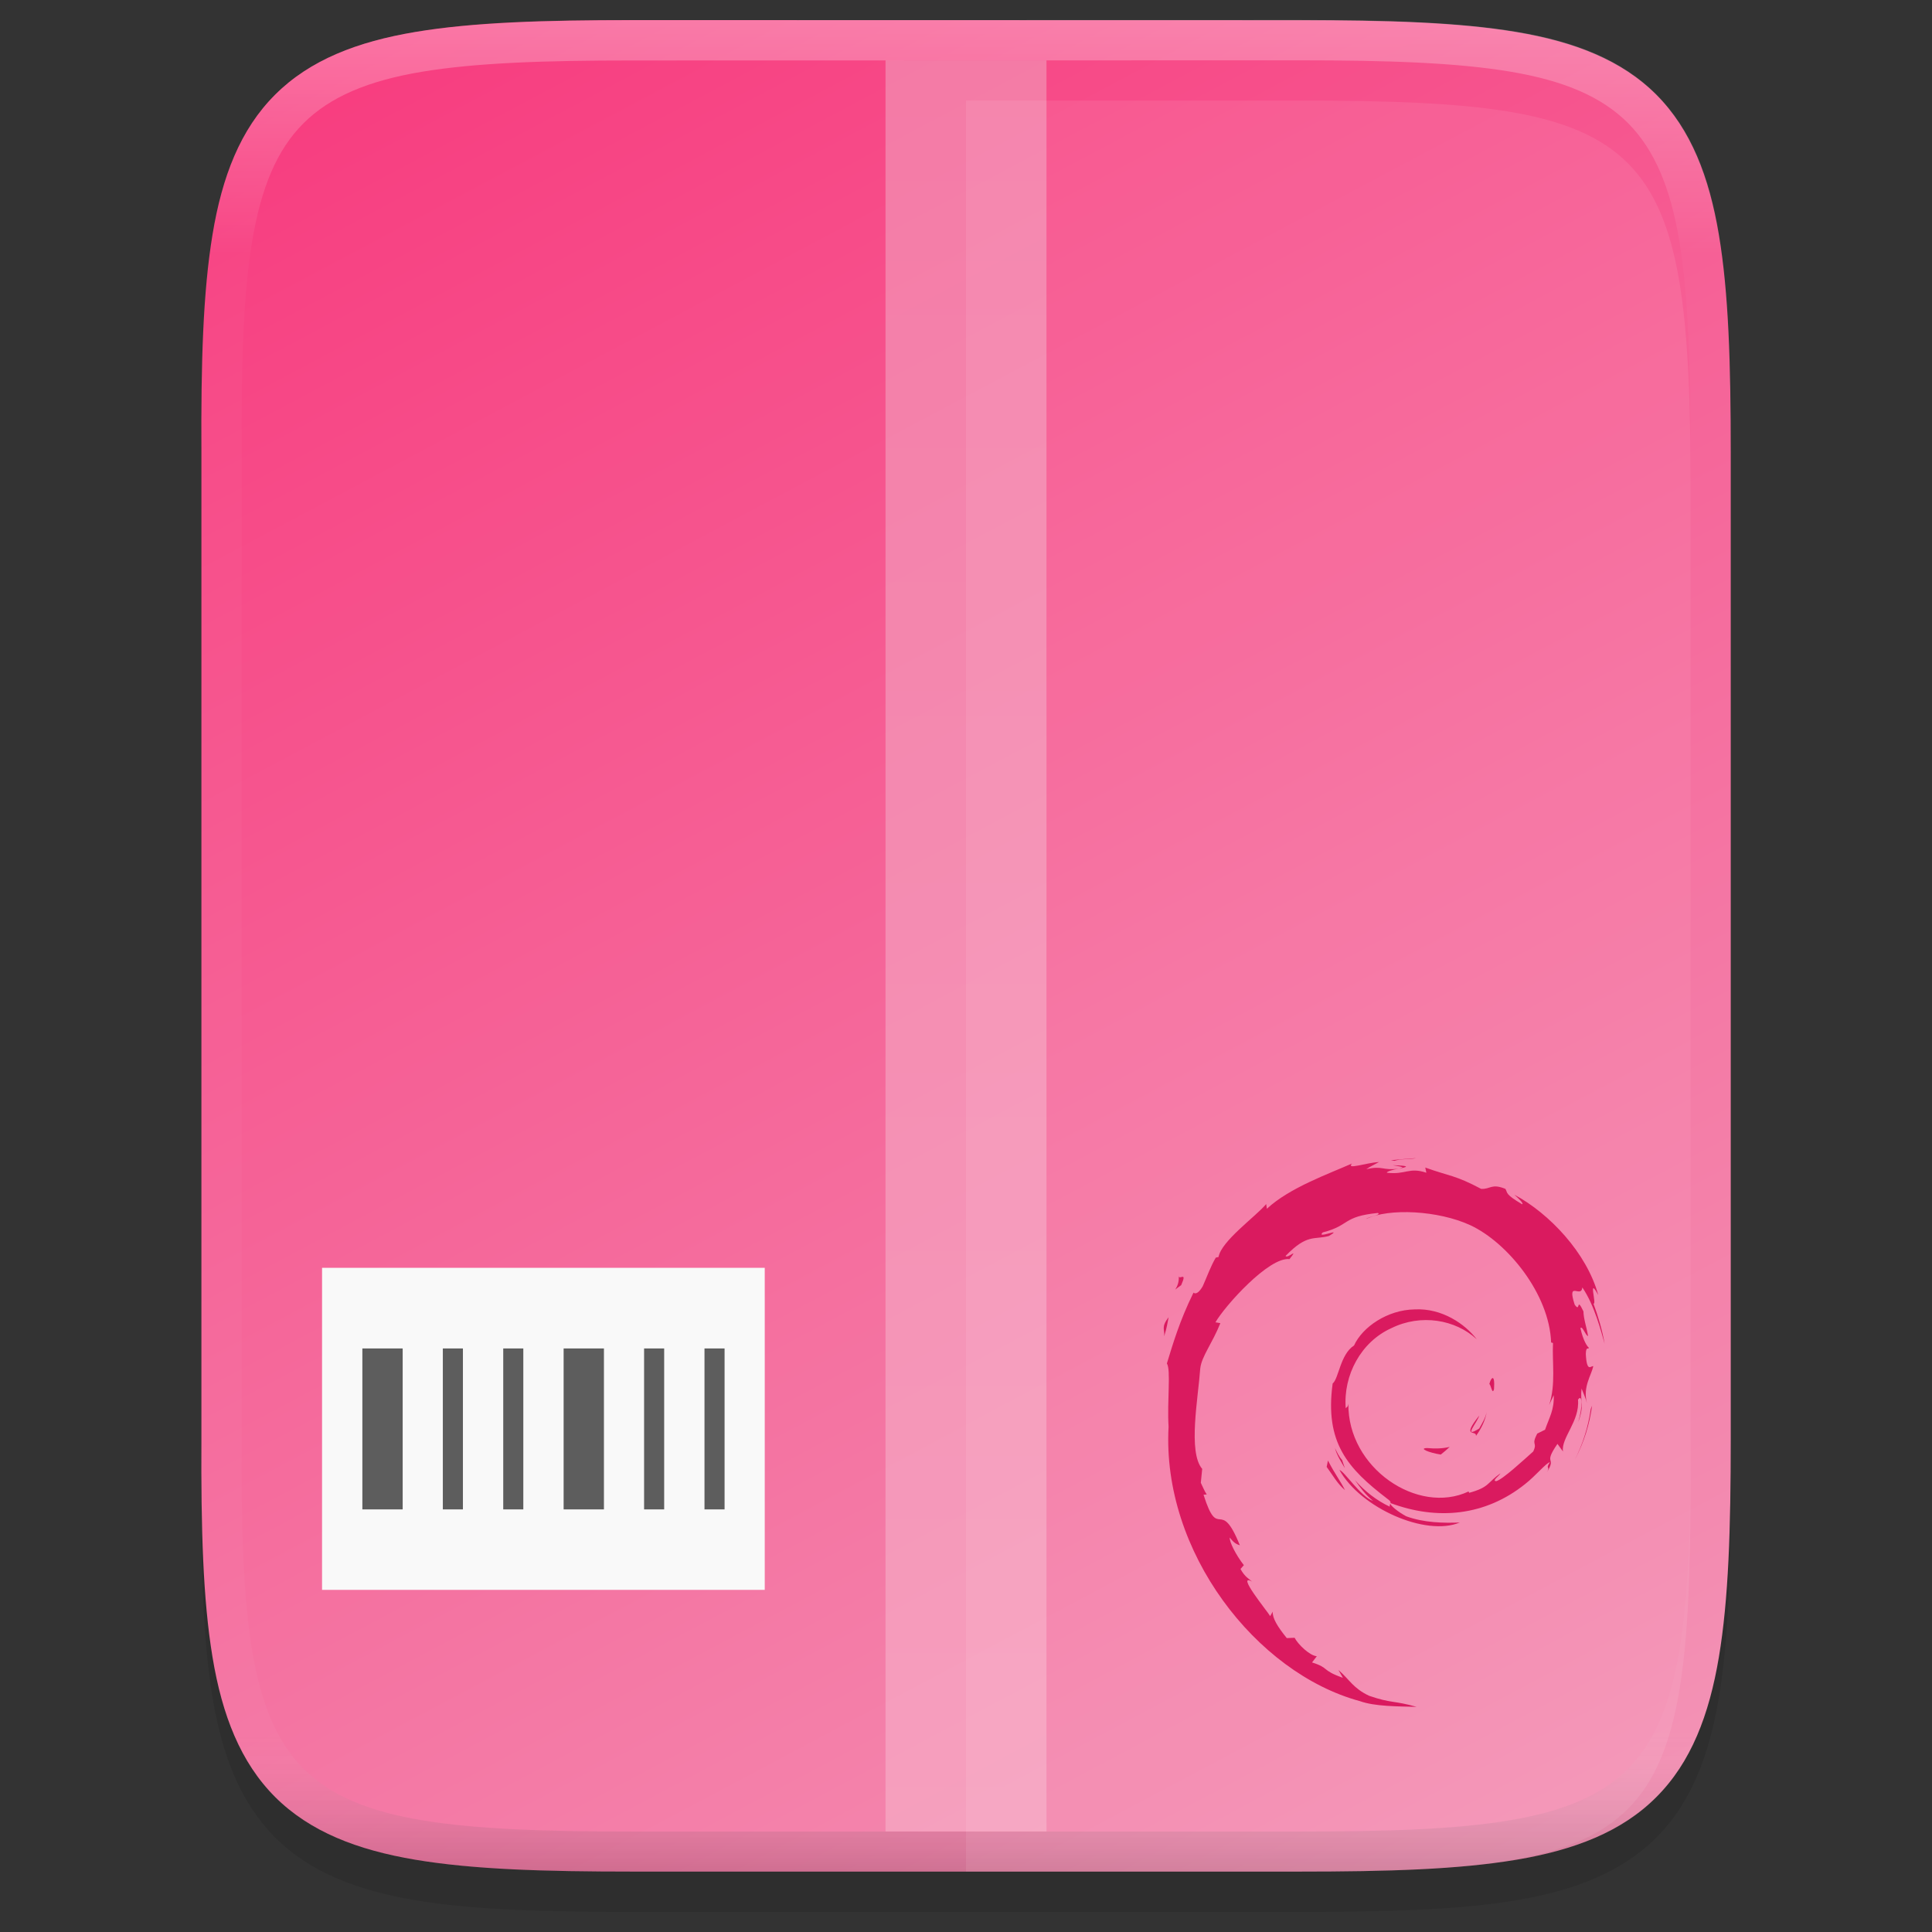 <svg id="svg969" height="48" viewBox="0 0 12.7 12.7" width="48" xmlns="http://www.w3.org/2000/svg" xmlns:xlink="http://www.w3.org/1999/xlink">
  <rect x="0" y="0" width="12.7" height="12.7" fill="#333333" stroke="none"/>
  <linearGradient id="linearGradient925" gradientUnits="userSpaceOnUse" x1="6.351" x2="6.351" y1="284.432" y2="296.603">
    <stop id="stop923-3" offset="0" stop-color="#fff"/>
    <stop id="stop933-6" offset=".125" stop-color="#fff" stop-opacity=".098"/>
    <stop id="stop931-7" offset=".925" stop-color="#fff" stop-opacity=".098"/>
    <stop id="stop925-5" offset="1" stop-opacity=".498"/>
  </linearGradient>
  <linearGradient id="linearGradient1015" gradientTransform="matrix(.025 0 0 .033 0 283.903)" gradientUnits="userSpaceOnUse" x1="256" x2="256" y1="24" y2="664">
    <stop id="stop4237" offset="0" stop-color="#f29cbb"/>
    <stop id="stop4239" offset="1" stop-color="#fac4d7"/>
  </linearGradient>
  <linearGradient id="linearGradient951" gradientTransform="matrix(0 -.03 -.03 0 15.74 297.926)" gradientUnits="userSpaceOnUse" x1="512" x2="-0" y1="397.994" y2="125.994">
    <stop id="stop4340-0" offset="0" stop-color="#f8367b"/>
    <stop id="stop4342-6" offset="1" stop-color="#f29cbb"/>
  </linearGradient>
  <g id="layer1" transform="translate(0 -284.3)">
    <path id="path1020" d="m4.162 284.697c-.588 0-1.051.013-1.432.077-.381.064-.693.184-.921.412-.228.228-.349.54-.412.921-.063.381-.076.845-.073 1.435v3.24 3.242c-.003.589.01 1.053.073 1.434.063.381.184.693.412.921.228.228.54.348.921.412.381.064.844.077 1.432.077h4.376c.588 0 1.051-.013 1.431-.077.38-.064.691-.184.919-.412.228-.228.347-.539.411-.92.064-.381.078-.844.078-1.434v-3.242-3.242c0-.589-.014-1.053-.078-1.434-.064-.381-.184-.692-.411-.92-.228-.228-.538-.348-.919-.412-.38-.064-.843-.077-1.431-.077z" opacity=".1"/>
    <path id="path949" d="m4.162 284.432c-.588 0-1.052.014-1.432.078-.381.064-.693.184-.921.412-.229.228-.349.539-.412.92-.063.381-.076.845-.073 1.435v3.241 3.242c-.003.589.01 1.053.073 1.433.063.381.184.692.412.92.229.228.54.348.921.412.381.064.844.078 1.432.078h4.376c.588 0 1.051-.014 1.431-.078.38-.064.692-.184.919-.412.228-.228.347-.539.411-.92.064-.381.078-.844.078-1.433v-3.242-3.242c0-.589-.014-1.053-.078-1.433-.064-.381-.184-.692-.411-.92-.228-.228-.539-.348-.919-.412-.38-.064-.843-.078-1.431-.078z" fill="url(#linearGradient951)"/>
    <path id="rect1013" d="m5.821 284.697h1.058v11.642h-1.058z" fill="url(#linearGradient1015)" opacity=".6"/>
    <path id="path901" d="m4.163 284.565c-.586 0-1.044.015-1.411.076-.366.061-.647.173-.85.375-.203.202-.314.482-.375.849-.061.366-.074.825-.071 1.412v3.241 3.242c-.003.587.01 1.046.071 1.412.061.366.173.646.375.849.203.202.483.314.85.375.366.061.825.076 1.411.076h4.376c.586 0 1.044-.014 1.409-.076.366-.061.646-.173.847-.375.202-.202.313-.482.375-.849.061-.366.075-.825.075-1.412v-3.242-3.242c0-.587-.014-1.046-.075-1.412-.061-.366-.173-.646-.375-.849-.202-.202-.482-.314-.847-.375-.366-.061-.823-.076-1.409-.076z" fill="none" opacity=".3" stroke="url(#linearGradient925)" stroke-width=".265"/>
    <path id="rect1004" d="m2.117 292.634h2.91v2.117h-2.91z" fill="#f9f9f9"/>
    <path id="path1006" d="m2.382 293.164v1.058h.265v-1.058zm.529 0v1.058h.132v-1.058zm.397 0v1.058h.132v-1.058zm.397 0v1.058h.265v-1.058zm.529 0v1.058h.132v-1.058zm.397 0v1.058h.132v-1.058z" fill="#5d5d5d"/>
    <g id="g7-6" enable-background="new" fill="#d70751" transform="matrix(.04 0 0 .04 6.943 291.913)">
      <path id="path9-7" d="m60.969 47.645c-1.494.02.281.768 2.232 1.069.541-.422 1.027-.846 1.463-1.26-1.213.297-2.449.304-3.695.191"/>
      <path id="path11-5" d="m68.986 45.646c.893-1.229 1.541-2.573 1.77-3.963-.201.99-.736 1.845-1.244 2.749-2.793 1.759-.264-1.044-.002-2.111-3.002 3.783-.414 2.268-.524 3.325"/>
      <path id="path13-3" d="m71.949 37.942c.182-2.691-.529-1.839-.768-.814.278.146.499 1.898.768.814"/>
      <path id="path15-5" d="m55.301 1.163c.798.142 1.724.252 1.591.443.876-.193 1.073-.367-1.591-.443"/>
      <path id="path17-6" d="m56.893 1.606-.561.117.523-.048z"/>
      <path id="path19-2" d="m81.762 38.962c.09 2.416-.705 3.59-1.424 5.666l-1.293.643c-1.057 2.054.105 1.304-.652 2.937-1.652 1.467-5.006 4.589-6.08 4.875-.785-.017.531-.926.703-1.281-2.209 1.516-1.773 2.276-5.152 3.199l-.098-.221c-8.33 3.92-19.902-3.847-19.75-14.443-.088.672-.253.504-.437.774-.43-5.451 2.518-10.926 7.49-13.165 4.863-2.406 10.564-1.42 14.045 1.829-1.912-2.506-5.721-5.163-10.232-4.917-4.421.072-8.558 2.881-9.938 5.932-2.264 1.425-2.528 5.496-3.514 6.242-1.329 9.76 2.497 13.975 8.97 18.936 1.016.686.286.791.422 1.313-2.15-1.006-4.118-2.526-5.738-4.387.86 1.257 1.787 2.479 2.986 3.439-2.029-.685-4.738-4.913-5.527-5.085 3.495 6.258 14.178 10.975 19.775 8.634-2.59.096-5.879.053-8.787-1.022-1.225-.629-2.884-1.93-2.587-2.173 7.636 2.851 15.522 2.158 22.128-3.137 1.682-1.31 3.518-3.537 4.049-3.567-.799 1.202.137.578-.477 1.639 1.672-2.701-.729-1.1 1.73-4.664l.908 1.25c-.34-2.244 2.785-4.966 2.467-8.512.717-1.084.799 1.168.039 3.662 1.055-2.767.279-3.212.549-5.496.291.768.678 1.583.875 2.394-.688-2.675.703-4.503 1.049-6.058-.342-.15-1.061 1.182-1.227-1.976.025-1.372.383-.719.52-1.057-.268-.155-.975-1.207-1.404-3.224.309-.475.832 1.229 1.256 1.298-.273-1.603-.742-2.826-.762-4.057-1.24-2.59-.439.346-1.443-1.112-1.32-4.114 1.094-.955 1.258-2.823 1.998 2.895 3.137 7.385 3.662 9.244-.4-2.267-1.045-4.464-1.834-6.589.609.257-.979-4.663.791-1.405-1.889-6.945-8.078-13.435-13.773-16.479.695.637 1.574 1.437 1.26 1.563-2.834-1.685-2.336-1.818-2.742-2.53-2.305-.939-2.459.077-3.984.002-4.35-2.308-5.188-2.063-9.191-3.507l.182.852c-2.881-.96-3.357.362-6.47.002-.189-.147.998-.536 1.976-.677-2.786.368-2.656-.55-5.382.101.671-.471 1.383-.784 2.099-1.184-2.271.138-5.424 1.322-4.451.244-3.705 1.654-10.286 3.975-13.979 7.438l-.116-.776c-1.692 2.031-7.379 6.066-7.832 8.699l-.453.105c-.879 1.491-1.45 3.18-2.148 4.713-1.151 1.963-1.688.756-1.524 1.064-2.265 4.592-3.392 8.45-4.363 11.616.692 1.035.017 6.232.278 10.391-1.136 20.544 14.418 40.489 31.42 45.093 2.492.893 6.197.861 9.349.949-3.718-1.064-4.198-.563-7.822-1.826-2.613-1.232-3.185-2.637-5.037-4.244l.733 1.295c-3.63-1.285-2.111-1.59-5.065-2.525l.783-1.021c-1.177-.09-3.117-1.982-3.647-3.033l-1.288.051c-1.546-1.906-2.371-3.283-2.31-4.35l-.416.742c-.471-.809-5.691-7.158-2.983-5.68-.503-.458-1.172-.747-1.897-2.066l.551-.629c-1.301-1.677-2.398-3.826-2.314-4.542.695.938 1.177 1.114 1.655 1.275-3.291-8.164-3.476-.449-5.967-8.31l.526-.042c-.403-.611-.65-1.27-.974-1.919l.23-2.285c-2.368-2.736-.662-11.645-.319-16.53.235-1.986 1.977-4.101 3.3-7.418l-.806-.138c1.542-2.688 8.802-10.799 12.166-10.383 1.629-2.046-.324-.008-.643-.522 3.579-3.703 4.704-2.616 7.119-3.283 2.603-1.545-2.235.604-1.001-.589 4.503-1.149 3.19-2.614 9.063-3.197.62.352-1.437.544-1.953 1.001 3.75-1.836 11.869-1.417 17.145 1.018 6.117 2.861 12.994 11.314 13.266 19.267l.309.083c-.156 3.162.484 6.819-.627 10.177z"/>
      <path id="path21-9" d="m44.658 49.695-.211 1.047c.983 1.335 1.763 2.781 3.016 3.821-.902-1.759-1.571-2.486-2.805-4.868"/>
      <path id="path23-1" d="m46.979 49.605c-.52-.576-.826-1.268-1.172-1.956.33 1.211 1.006 2.252 1.633 3.312z"/>
      <path id="path25-2" d="m88.063 40.675-.219.552c-.402 2.858-1.273 5.686-2.605 8.309 1.472-2.767 2.421-5.794 2.824-8.861"/>
      <path id="path27-7" d="m55.598.446c1.009-.369 2.482-.203 3.556-.446-1.398.117-2.789.187-4.162.362z"/>
      <path id="path29-0" d="m20.127 19.308c.233 2.154-1.62 2.991.41 1.569 1.09-2.454-.424-.677-.41-1.569"/>
      <path id="path31-9" d="m17.739 29.282c.469-1.437.553-2.299.732-3.132-1.293 1.654-.596 2.007-.732 3.132"/>
    </g>
    <path id="path1013" d="m6.35 284.961v11.642h2.188c2.335 0 2.575-.24 2.575-2.579v-3.242-3.242c0-2.339-.24-2.579-2.575-2.579z" fill="#fff" opacity=".08"/>
  </g>
</svg>
